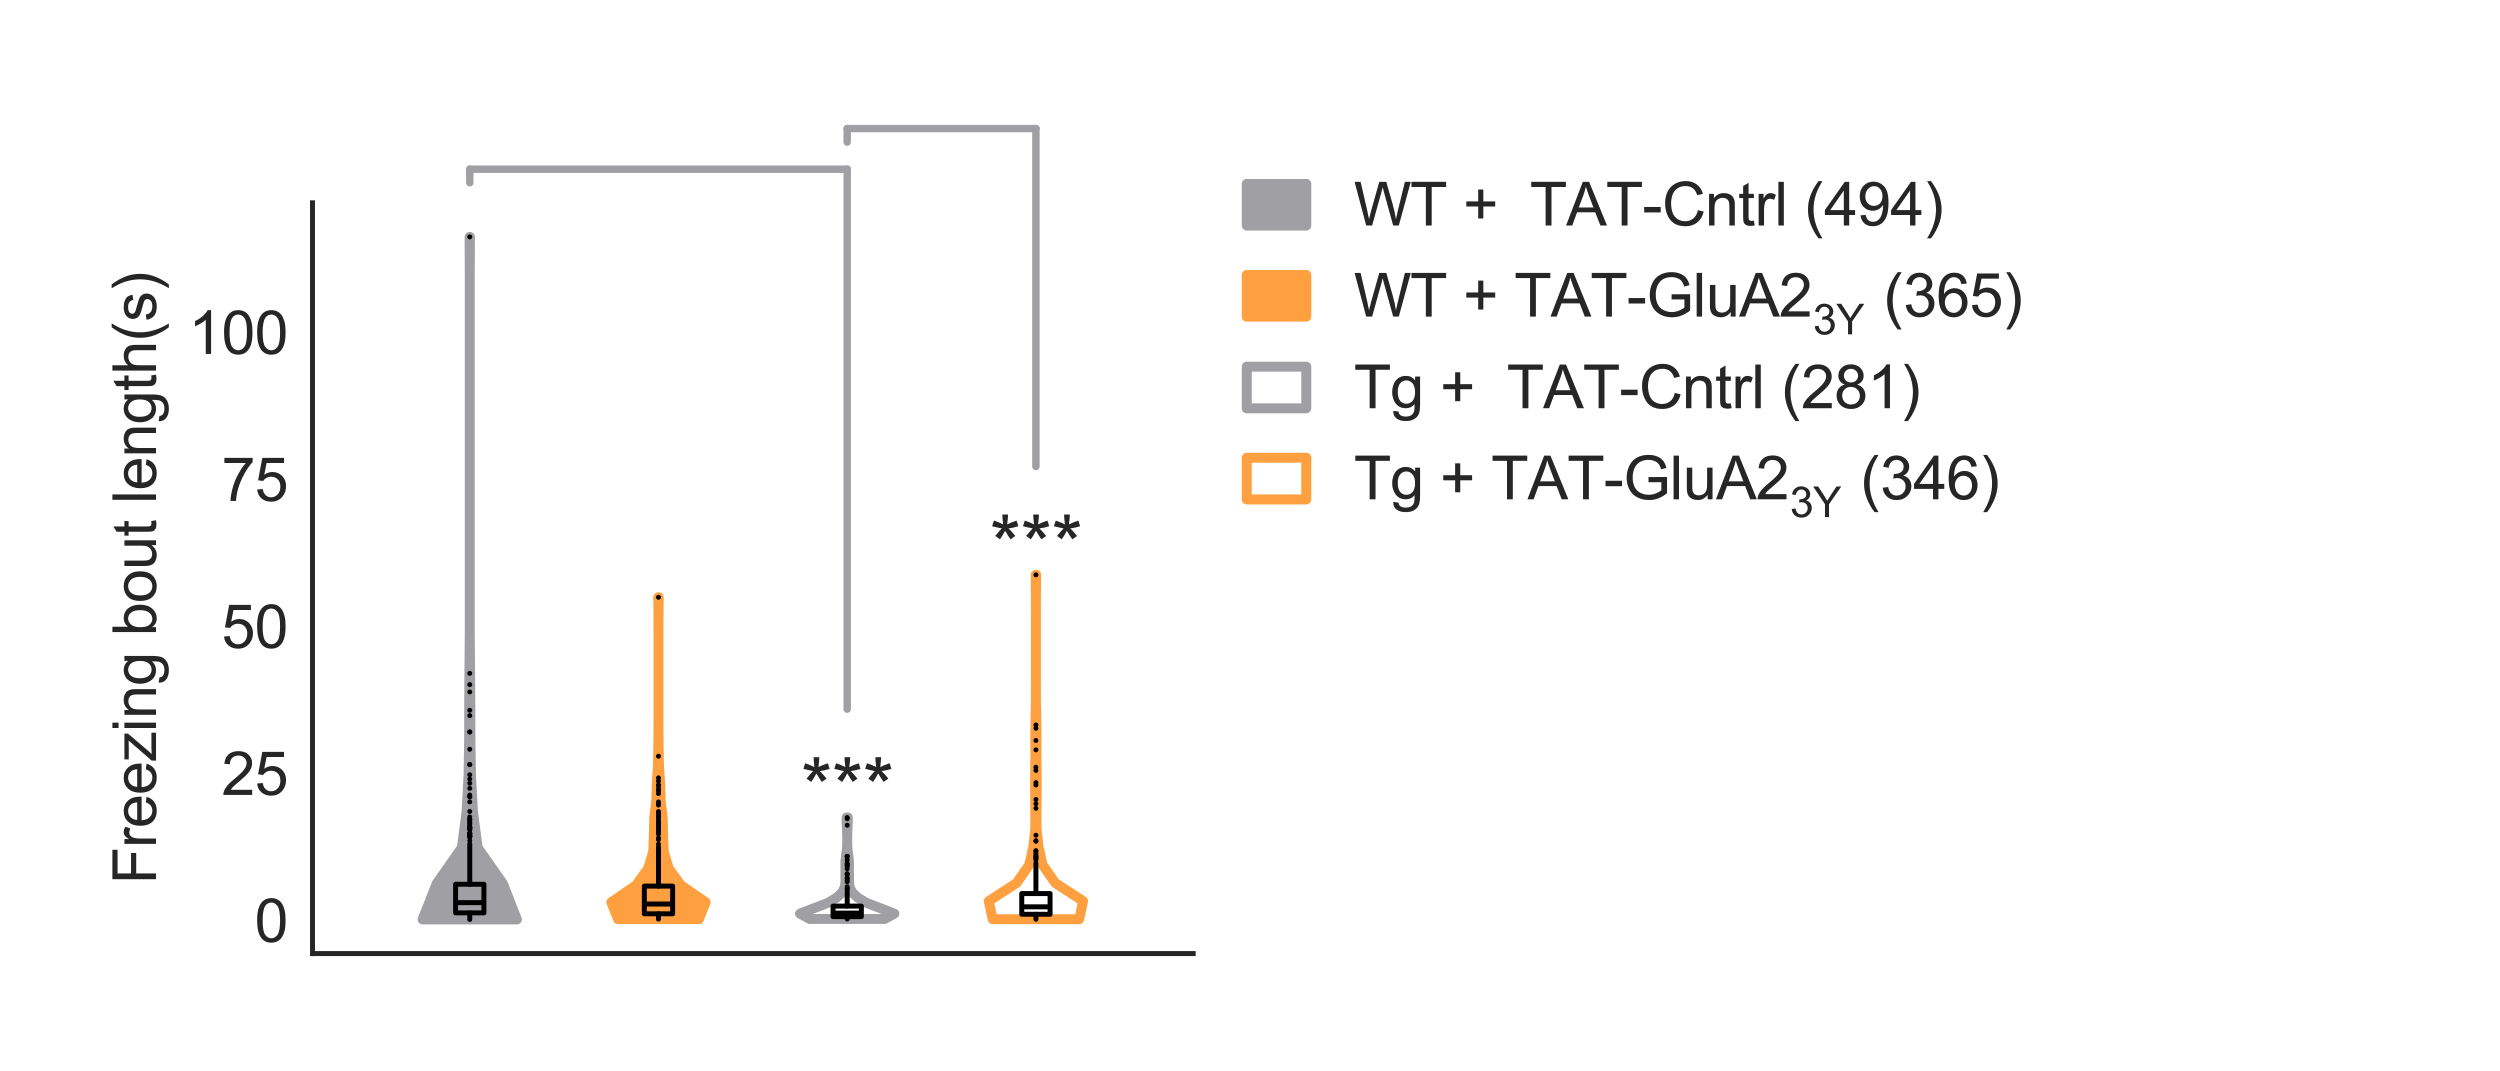 <?xml version="1.0" encoding="utf-8" standalone="no"?>
<!DOCTYPE svg PUBLIC "-//W3C//DTD SVG 1.1//EN"
  "http://www.w3.org/Graphics/SVG/1.1/DTD/svg11.dtd">
<svg xmlns:xlink="http://www.w3.org/1999/xlink" width="504pt" height="216pt" viewBox="0 0 504 216" xmlns="http://www.w3.org/2000/svg" version="1.1">
 <defs>
  <style type="text/css">*{stroke-linejoin: round; stroke-linecap: butt}</style>
 </defs>
 <g id="figure_1">
  <g id="patch_1">
   <path d="M 0 216 
L 504 216 
L 504 0 
L 0 0 
z
" style="fill: #ffffff"/>
  </g>
  <g id="axes_1">
   <g id="patch_2">
    <path d="M 63 192.24 
L 240.545 192.24 
L 240.545 40.881 
L 63 40.881 
z
" style="fill: #ffffff"/>
   </g>
   <g id="matplotlib.axis_1"/>
   <g id="matplotlib.axis_2">
    <g id="ytick_1">
     <g id="text_1">
      <!-- 0 -->
      <g style="fill: #262626" transform="translate(51.327 189.892) scale(0.12 -0.12)">
       <defs>
        <path id="ArialMT-30" d="M 266 2259 
Q 266 3072 433 3567 
Q 600 4063 929 4331 
Q 1259 4600 1759 4600 
Q 2128 4600 2406 4451 
Q 2684 4303 2865 4023 
Q 3047 3744 3150 3342 
Q 3253 2941 3253 2259 
Q 3253 1453 3087 958 
Q 2922 463 2592 192 
Q 2263 -78 1759 -78 
Q 1097 -78 719 397 
Q 266 969 266 2259 
z
M 844 2259 
Q 844 1131 1108 757 
Q 1372 384 1759 384 
Q 2147 384 2411 759 
Q 2675 1134 2675 2259 
Q 2675 3391 2411 3762 
Q 2147 4134 1753 4134 
Q 1366 4134 1134 3806 
Q 844 3388 844 2259 
z
" transform="scale(0.016)"/>
       </defs>
       <use xlink:href="#ArialMT-30"/>
      </g>
     </g>
    </g>
    <g id="ytick_2">
     <g id="text_2">
      <!-- 25 -->
      <g style="fill: #262626" transform="translate(44.654 160.258) scale(0.12 -0.12)">
       <defs>
        <path id="ArialMT-32" d="M 3222 541 
L 3222 0 
L 194 0 
Q 188 203 259 391 
Q 375 700 629 1000 
Q 884 1300 1366 1694 
Q 2113 2306 2375 2664 
Q 2638 3022 2638 3341 
Q 2638 3675 2398 3904 
Q 2159 4134 1775 4134 
Q 1369 4134 1125 3890 
Q 881 3647 878 3216 
L 300 3275 
Q 359 3922 746 4261 
Q 1134 4600 1788 4600 
Q 2447 4600 2831 4234 
Q 3216 3869 3216 3328 
Q 3216 3053 3103 2787 
Q 2991 2522 2730 2228 
Q 2469 1934 1863 1422 
Q 1356 997 1212 845 
Q 1069 694 975 541 
L 3222 541 
z
" transform="scale(0.016)"/>
        <path id="ArialMT-35" d="M 266 1200 
L 856 1250 
Q 922 819 1161 601 
Q 1400 384 1738 384 
Q 2144 384 2425 690 
Q 2706 997 2706 1503 
Q 2706 1984 2436 2262 
Q 2166 2541 1728 2541 
Q 1456 2541 1237 2417 
Q 1019 2294 894 2097 
L 366 2166 
L 809 4519 
L 3088 4519 
L 3088 3981 
L 1259 3981 
L 1013 2750 
Q 1425 3038 1878 3038 
Q 2478 3038 2890 2622 
Q 3303 2206 3303 1553 
Q 3303 931 2941 478 
Q 2500 -78 1738 -78 
Q 1113 -78 717 272 
Q 322 622 266 1200 
z
" transform="scale(0.016)"/>
       </defs>
       <use xlink:href="#ArialMT-32"/>
       <use xlink:href="#ArialMT-35" x="55.615"/>
      </g>
     </g>
    </g>
    <g id="ytick_3">
     <g id="text_3">
      <!-- 50 -->
      <g style="fill: #262626" transform="translate(44.654 130.623) scale(0.12 -0.12)">
       <use xlink:href="#ArialMT-35"/>
       <use xlink:href="#ArialMT-30" x="55.615"/>
      </g>
     </g>
    </g>
    <g id="ytick_4">
     <g id="text_4">
      <!-- 75 -->
      <g style="fill: #262626" transform="translate(44.654 100.989) scale(0.12 -0.12)">
       <defs>
        <path id="ArialMT-37" d="M 303 3981 
L 303 4522 
L 3269 4522 
L 3269 4084 
Q 2831 3619 2401 2847 
Q 1972 2075 1738 1259 
Q 1569 684 1522 0 
L 944 0 
Q 953 541 1156 1306 
Q 1359 2072 1739 2783 
Q 2119 3494 2547 3981 
L 303 3981 
z
" transform="scale(0.016)"/>
       </defs>
       <use xlink:href="#ArialMT-37"/>
       <use xlink:href="#ArialMT-35" x="55.615"/>
      </g>
     </g>
    </g>
    <g id="ytick_5">
     <g id="text_5">
      <!-- 100 -->
      <g style="fill: #262626" transform="translate(37.981 71.355) scale(0.12 -0.12)">
       <defs>
        <path id="ArialMT-31" d="M 2384 0 
L 1822 0 
L 1822 3584 
Q 1619 3391 1289 3197 
Q 959 3003 697 2906 
L 697 3450 
Q 1169 3672 1522 3987 
Q 1875 4303 2022 4600 
L 2384 4600 
L 2384 0 
z
" transform="scale(0.016)"/>
       </defs>
       <use xlink:href="#ArialMT-31"/>
       <use xlink:href="#ArialMT-30" x="55.615"/>
       <use xlink:href="#ArialMT-30" x="111.23"/>
      </g>
     </g>
    </g>
    <g id="text_6">
     <!-- Freezing bout length(s) -->
     <g style="fill: #262626" transform="translate(31.455 178.255) rotate(-90) scale(0.12 -0.12)">
      <defs>
       <path id="ArialMT-46" d="M 525 0 
L 525 4581 
L 3616 4581 
L 3616 4041 
L 1131 4041 
L 1131 2622 
L 3281 2622 
L 3281 2081 
L 1131 2081 
L 1131 0 
L 525 0 
z
" transform="scale(0.016)"/>
       <path id="ArialMT-72" d="M 416 0 
L 416 3319 
L 922 3319 
L 922 2816 
Q 1116 3169 1280 3281 
Q 1444 3394 1641 3394 
Q 1925 3394 2219 3213 
L 2025 2691 
Q 1819 2813 1613 2813 
Q 1428 2813 1281 2702 
Q 1134 2591 1072 2394 
Q 978 2094 978 1738 
L 978 0 
L 416 0 
z
" transform="scale(0.016)"/>
       <path id="ArialMT-65" d="M 2694 1069 
L 3275 997 
Q 3138 488 2766 206 
Q 2394 -75 1816 -75 
Q 1088 -75 661 373 
Q 234 822 234 1631 
Q 234 2469 665 2931 
Q 1097 3394 1784 3394 
Q 2450 3394 2872 2941 
Q 3294 2488 3294 1666 
Q 3294 1616 3291 1516 
L 816 1516 
Q 847 969 1125 678 
Q 1403 388 1819 388 
Q 2128 388 2347 550 
Q 2566 713 2694 1069 
z
M 847 1978 
L 2700 1978 
Q 2663 2397 2488 2606 
Q 2219 2931 1791 2931 
Q 1403 2931 1139 2672 
Q 875 2413 847 1978 
z
" transform="scale(0.016)"/>
       <path id="ArialMT-7a" d="M 125 0 
L 125 456 
L 2238 2881 
Q 1878 2863 1603 2863 
L 250 2863 
L 250 3319 
L 2963 3319 
L 2963 2947 
L 1166 841 
L 819 456 
Q 1197 484 1528 484 
L 3063 484 
L 3063 0 
L 125 0 
z
" transform="scale(0.016)"/>
       <path id="ArialMT-69" d="M 425 3934 
L 425 4581 
L 988 4581 
L 988 3934 
L 425 3934 
z
M 425 0 
L 425 3319 
L 988 3319 
L 988 0 
L 425 0 
z
" transform="scale(0.016)"/>
       <path id="ArialMT-6e" d="M 422 0 
L 422 3319 
L 928 3319 
L 928 2847 
Q 1294 3394 1984 3394 
Q 2284 3394 2536 3286 
Q 2788 3178 2913 3003 
Q 3038 2828 3088 2588 
Q 3119 2431 3119 2041 
L 3119 0 
L 2556 0 
L 2556 2019 
Q 2556 2363 2490 2533 
Q 2425 2703 2258 2804 
Q 2091 2906 1866 2906 
Q 1506 2906 1245 2678 
Q 984 2450 984 1813 
L 984 0 
L 422 0 
z
" transform="scale(0.016)"/>
       <path id="ArialMT-67" d="M 319 -275 
L 866 -356 
Q 900 -609 1056 -725 
Q 1266 -881 1628 -881 
Q 2019 -881 2231 -725 
Q 2444 -569 2519 -288 
Q 2563 -116 2559 434 
Q 2191 0 1641 0 
Q 956 0 581 494 
Q 206 988 206 1678 
Q 206 2153 378 2554 
Q 550 2956 876 3175 
Q 1203 3394 1644 3394 
Q 2231 3394 2613 2919 
L 2613 3319 
L 3131 3319 
L 3131 450 
Q 3131 -325 2973 -648 
Q 2816 -972 2473 -1159 
Q 2131 -1347 1631 -1347 
Q 1038 -1347 672 -1080 
Q 306 -813 319 -275 
z
M 784 1719 
Q 784 1066 1043 766 
Q 1303 466 1694 466 
Q 2081 466 2343 764 
Q 2606 1063 2606 1700 
Q 2606 2309 2336 2618 
Q 2066 2928 1684 2928 
Q 1309 2928 1046 2623 
Q 784 2319 784 1719 
z
" transform="scale(0.016)"/>
       <path id="ArialMT-20" transform="scale(0.016)"/>
       <path id="ArialMT-62" d="M 941 0 
L 419 0 
L 419 4581 
L 981 4581 
L 981 2947 
Q 1338 3394 1891 3394 
Q 2197 3394 2470 3270 
Q 2744 3147 2920 2923 
Q 3097 2700 3197 2384 
Q 3297 2069 3297 1709 
Q 3297 856 2875 390 
Q 2453 -75 1863 -75 
Q 1275 -75 941 416 
L 941 0 
z
M 934 1684 
Q 934 1088 1097 822 
Q 1363 388 1816 388 
Q 2184 388 2453 708 
Q 2722 1028 2722 1663 
Q 2722 2313 2464 2622 
Q 2206 2931 1841 2931 
Q 1472 2931 1203 2611 
Q 934 2291 934 1684 
z
" transform="scale(0.016)"/>
       <path id="ArialMT-6f" d="M 213 1659 
Q 213 2581 725 3025 
Q 1153 3394 1769 3394 
Q 2453 3394 2887 2945 
Q 3322 2497 3322 1706 
Q 3322 1066 3130 698 
Q 2938 331 2570 128 
Q 2203 -75 1769 -75 
Q 1072 -75 642 372 
Q 213 819 213 1659 
z
M 791 1659 
Q 791 1022 1069 705 
Q 1347 388 1769 388 
Q 2188 388 2466 706 
Q 2744 1025 2744 1678 
Q 2744 2294 2464 2611 
Q 2184 2928 1769 2928 
Q 1347 2928 1069 2612 
Q 791 2297 791 1659 
z
" transform="scale(0.016)"/>
       <path id="ArialMT-75" d="M 2597 0 
L 2597 488 
Q 2209 -75 1544 -75 
Q 1250 -75 995 37 
Q 741 150 617 320 
Q 494 491 444 738 
Q 409 903 409 1263 
L 409 3319 
L 972 3319 
L 972 1478 
Q 972 1038 1006 884 
Q 1059 663 1231 536 
Q 1403 409 1656 409 
Q 1909 409 2131 539 
Q 2353 669 2445 892 
Q 2538 1116 2538 1541 
L 2538 3319 
L 3100 3319 
L 3100 0 
L 2597 0 
z
" transform="scale(0.016)"/>
       <path id="ArialMT-74" d="M 1650 503 
L 1731 6 
Q 1494 -44 1306 -44 
Q 1000 -44 831 53 
Q 663 150 594 308 
Q 525 466 525 972 
L 525 2881 
L 113 2881 
L 113 3319 
L 525 3319 
L 525 4141 
L 1084 4478 
L 1084 3319 
L 1650 3319 
L 1650 2881 
L 1084 2881 
L 1084 941 
Q 1084 700 1114 631 
Q 1144 563 1211 522 
Q 1278 481 1403 481 
Q 1497 481 1650 503 
z
" transform="scale(0.016)"/>
       <path id="ArialMT-6c" d="M 409 0 
L 409 4581 
L 972 4581 
L 972 0 
L 409 0 
z
" transform="scale(0.016)"/>
       <path id="ArialMT-68" d="M 422 0 
L 422 4581 
L 984 4581 
L 984 2938 
Q 1378 3394 1978 3394 
Q 2347 3394 2619 3248 
Q 2891 3103 3008 2847 
Q 3125 2591 3125 2103 
L 3125 0 
L 2563 0 
L 2563 2103 
Q 2563 2525 2380 2717 
Q 2197 2909 1863 2909 
Q 1613 2909 1392 2779 
Q 1172 2650 1078 2428 
Q 984 2206 984 1816 
L 984 0 
L 422 0 
z
" transform="scale(0.016)"/>
       <path id="ArialMT-28" d="M 1497 -1347 
Q 1031 -759 709 28 
Q 388 816 388 1659 
Q 388 2403 628 3084 
Q 909 3875 1497 4659 
L 1900 4659 
Q 1522 4009 1400 3731 
Q 1209 3300 1100 2831 
Q 966 2247 966 1656 
Q 966 153 1900 -1347 
L 1497 -1347 
z
" transform="scale(0.016)"/>
       <path id="ArialMT-73" d="M 197 991 
L 753 1078 
Q 800 744 1014 566 
Q 1228 388 1613 388 
Q 2000 388 2187 545 
Q 2375 703 2375 916 
Q 2375 1106 2209 1216 
Q 2094 1291 1634 1406 
Q 1016 1563 777 1677 
Q 538 1791 414 1992 
Q 291 2194 291 2438 
Q 291 2659 392 2848 
Q 494 3038 669 3163 
Q 800 3259 1026 3326 
Q 1253 3394 1513 3394 
Q 1903 3394 2198 3281 
Q 2494 3169 2634 2976 
Q 2775 2784 2828 2463 
L 2278 2388 
Q 2241 2644 2061 2787 
Q 1881 2931 1553 2931 
Q 1166 2931 1000 2803 
Q 834 2675 834 2503 
Q 834 2394 903 2306 
Q 972 2216 1119 2156 
Q 1203 2125 1616 2013 
Q 2213 1853 2448 1751 
Q 2684 1650 2818 1456 
Q 2953 1263 2953 975 
Q 2953 694 2789 445 
Q 2625 197 2315 61 
Q 2006 -75 1616 -75 
Q 969 -75 630 194 
Q 291 463 197 991 
z
" transform="scale(0.016)"/>
       <path id="ArialMT-29" d="M 791 -1347 
L 388 -1347 
Q 1322 153 1322 1656 
Q 1322 2244 1188 2822 
Q 1081 3291 891 3722 
Q 769 4003 388 4659 
L 791 4659 
Q 1378 3875 1659 3084 
Q 1900 2403 1900 1659 
Q 1900 816 1576 28 
Q 1253 -759 791 -1347 
z
" transform="scale(0.016)"/>
      </defs>
      <use xlink:href="#ArialMT-46"/>
      <use xlink:href="#ArialMT-72" x="61.084"/>
      <use xlink:href="#ArialMT-65" x="94.385"/>
      <use xlink:href="#ArialMT-65" x="150"/>
      <use xlink:href="#ArialMT-7a" x="205.615"/>
      <use xlink:href="#ArialMT-69" x="255.615"/>
      <use xlink:href="#ArialMT-6e" x="277.832"/>
      <use xlink:href="#ArialMT-67" x="333.447"/>
      <use xlink:href="#ArialMT-20" x="389.062"/>
      <use xlink:href="#ArialMT-62" x="416.846"/>
      <use xlink:href="#ArialMT-6f" x="472.461"/>
      <use xlink:href="#ArialMT-75" x="528.076"/>
      <use xlink:href="#ArialMT-74" x="583.691"/>
      <use xlink:href="#ArialMT-20" x="611.475"/>
      <use xlink:href="#ArialMT-6c" x="639.258"/>
      <use xlink:href="#ArialMT-65" x="661.475"/>
      <use xlink:href="#ArialMT-6e" x="717.09"/>
      <use xlink:href="#ArialMT-67" x="772.705"/>
      <use xlink:href="#ArialMT-74" x="828.32"/>
      <use xlink:href="#ArialMT-68" x="856.104"/>
      <use xlink:href="#ArialMT-28" x="911.719"/>
      <use xlink:href="#ArialMT-73" x="945.02"/>
      <use xlink:href="#ArialMT-29" x="995.02"/>
     </g>
    </g>
   </g>
   <g id="PolyCollection_1">
    <defs>
     <path id="mdf631082e7" d="M 104.216 -30.64 
L 85.193 -30.64 
L 88.033 -37.882 
L 93.113 -45.124 
L 94.061 -52.366 
L 94.451 -59.608 
L 94.574 -66.85 
L 94.585 -74.092 
L 94.639 -81.334 
L 94.704 -88.576 
L 94.705 -95.818 
L 94.705 -103.06 
L 94.705 -110.302 
L 94.705 -117.545 
L 94.705 -124.787 
L 94.705 -132.029 
L 94.705 -139.271 
L 94.705 -146.513 
L 94.705 -153.755 
L 94.703 -160.997 
L 94.664 -168.239 
L 94.745 -168.239 
L 94.745 -168.239 
L 94.706 -160.997 
L 94.705 -153.755 
L 94.705 -146.513 
L 94.705 -139.271 
L 94.705 -132.029 
L 94.705 -124.787 
L 94.705 -117.545 
L 94.705 -110.302 
L 94.705 -103.06 
L 94.705 -95.818 
L 94.705 -88.576 
L 94.77 -81.334 
L 94.824 -74.092 
L 94.835 -66.85 
L 94.959 -59.608 
L 95.349 -52.366 
L 96.296 -45.124 
L 101.376 -37.882 
L 104.216 -30.64 
z
" style="stroke: #a0a0a4; stroke-width: 2"/>
    </defs>
    <g clip-path="url(#p7ddd16ab1e)">
     <use xlink:href="#mdf631082e7" x="0" y="216" style="fill: #a0a0a4; stroke: #a0a0a4; stroke-width: 2"/>
    </g>
   </g>
   <g id="PolyCollection_2">
    <defs>
     <path id="m92e8e78ec8" d="M 140.918 -30.703 
L 124.582 -30.703 
L 123.239 -34.118 
L 128.216 -37.533 
L 130.691 -40.948 
L 131.69 -44.363 
L 131.811 -47.778 
L 131.9 -51.193 
L 132.303 -54.608 
L 132.404 -58.023 
L 132.635 -61.438 
L 132.705 -64.853 
L 132.746 -68.268 
L 132.75 -71.683 
L 132.75 -75.098 
L 132.75 -78.513 
L 132.75 -81.928 
L 132.75 -85.343 
L 132.75 -88.758 
L 132.736 -92.173 
L 132.699 -95.588 
L 132.801 -95.588 
L 132.801 -95.588 
L 132.764 -92.173 
L 132.75 -88.758 
L 132.75 -85.343 
L 132.75 -81.928 
L 132.75 -78.513 
L 132.75 -75.098 
L 132.75 -71.683 
L 132.754 -68.268 
L 132.795 -64.853 
L 132.865 -61.438 
L 133.096 -58.023 
L 133.197 -54.608 
L 133.6 -51.193 
L 133.689 -47.778 
L 133.81 -44.363 
L 134.809 -40.948 
L 137.284 -37.533 
L 142.261 -34.118 
L 140.918 -30.703 
z
" style="stroke: #ffa040; stroke-width: 2"/>
    </defs>
    <g clip-path="url(#p7ddd16ab1e)">
     <use xlink:href="#m92e8e78ec8" x="0" y="216" style="fill: #ffa040; stroke: #ffa040; stroke-width: 2"/>
    </g>
   </g>
   <g id="PolyCollection_3">
    <defs>
     <path id="m9d4192b5b9" d="M 178.351 -30.735 
L 163.24 -30.735 
L 161.284 -31.811 
L 164.052 -32.888 
L 166.877 -33.965 
L 168.673 -35.041 
L 169.81 -36.118 
L 170.338 -37.194 
L 170.441 -38.271 
L 170.421 -39.347 
L 170.444 -40.424 
L 170.428 -41.5 
L 170.451 -42.577 
L 170.572 -43.653 
L 170.726 -44.73 
L 170.788 -45.807 
L 170.794 -46.883 
L 170.781 -47.96 
L 170.734 -49.036 
L 170.674 -50.113 
L 170.668 -51.189 
L 170.923 -51.189 
L 170.923 -51.189 
L 170.916 -50.113 
L 170.856 -49.036 
L 170.81 -47.96 
L 170.797 -46.883 
L 170.803 -45.807 
L 170.865 -44.73 
L 171.019 -43.653 
L 171.14 -42.577 
L 171.163 -41.5 
L 171.147 -40.424 
L 171.169 -39.347 
L 171.15 -38.271 
L 171.253 -37.194 
L 171.781 -36.118 
L 172.918 -35.041 
L 174.714 -33.965 
L 177.539 -32.888 
L 180.307 -31.811 
L 178.351 -30.735 
z
" style="stroke: #a0a0a4; stroke-width: 2"/>
    </defs>
    <g clip-path="url(#p7ddd16ab1e)">
     <use xlink:href="#m9d4192b5b9" x="0" y="216" style="fill: #ffffff; stroke: #a0a0a4; stroke-width: 2"/>
    </g>
   </g>
   <g id="PolyCollection_4">
    <defs>
     <path id="m7e36194b2e" d="M 217.564 -30.687 
L 200.118 -30.687 
L 199.33 -34.341 
L 204.947 -37.995 
L 207.492 -41.648 
L 208.326 -45.302 
L 208.713 -48.956 
L 208.709 -52.61 
L 208.673 -56.263 
L 208.675 -59.917 
L 208.726 -63.571 
L 208.704 -67.225 
L 208.749 -70.878 
L 208.834 -74.532 
L 208.841 -78.186 
L 208.841 -81.84 
L 208.841 -85.493 
L 208.841 -89.147 
L 208.841 -92.801 
L 208.829 -96.455 
L 208.789 -100.108 
L 208.893 -100.108 
L 208.893 -100.108 
L 208.852 -96.455 
L 208.841 -92.801 
L 208.841 -89.147 
L 208.841 -85.493 
L 208.841 -81.84 
L 208.841 -78.186 
L 208.847 -74.532 
L 208.933 -70.878 
L 208.977 -67.225 
L 208.956 -63.571 
L 209.007 -59.917 
L 209.009 -56.263 
L 208.973 -52.61 
L 208.968 -48.956 
L 209.356 -45.302 
L 210.19 -41.648 
L 212.735 -37.995 
L 218.352 -34.341 
L 217.564 -30.687 
z
" style="stroke: #ffa040; stroke-width: 2"/>
    </defs>
    <g clip-path="url(#p7ddd16ab1e)">
     <use xlink:href="#m7e36194b2e" x="0" y="216" style="fill: #ffffff; stroke: #ffa040; stroke-width: 2"/>
    </g>
   </g>
   <g id="line2d_1">
    <path d="M 91.851 184.033 
L 97.558 184.033 
L 97.558 178.272 
L 91.851 178.272 
L 91.851 184.033 
" clip-path="url(#p7ddd16ab1e)" style="fill: none; stroke: #000000; stroke-linecap: round"/>
   </g>
   <g id="line2d_2">
    <path d="M 94.705 184.033 
L 94.705 185.36 
" clip-path="url(#p7ddd16ab1e)" style="fill: none; stroke: #000000; stroke-linecap: round"/>
   </g>
   <g id="line2d_3">
    <path d="M 94.705 178.272 
L 94.705 170.13 
" clip-path="url(#p7ddd16ab1e)" style="fill: none; stroke: #000000; stroke-linecap: round"/>
   </g>
   <g id="line2d_4">
    <defs>
     <path id="m50482fb149" d="M 0 0.5 
C 0.133 0.5 0.26 0.447 0.354 0.354 
C 0.447 0.26 0.5 0.133 0.5 0 
C 0.5 -0.133 0.447 -0.26 0.354 -0.354 
C 0.26 -0.447 0.133 -0.5 0 -0.5 
C -0.133 -0.5 -0.26 -0.447 -0.354 -0.354 
C -0.447 -0.26 -0.5 -0.133 -0.5 0 
C -0.5 0.133 -0.447 0.26 -0.354 0.354 
C -0.26 0.447 -0.133 0.5 0 0.5 
z
"/>
    </defs>
    <g clip-path="url(#p7ddd16ab1e)">
     <use xlink:href="#m50482fb149" x="94.705" y="166.917"/>
     <use xlink:href="#m50482fb149" x="94.705" y="147.568"/>
     <use xlink:href="#m50482fb149" x="94.705" y="161.651"/>
     <use xlink:href="#m50482fb149" x="94.705" y="160.276"/>
     <use xlink:href="#m50482fb149" x="94.705" y="168.432"/>
     <use xlink:href="#m50482fb149" x="94.705" y="160.655"/>
     <use xlink:href="#m50482fb149" x="94.705" y="166.585"/>
     <use xlink:href="#m50482fb149" x="94.705" y="168.481"/>
     <use xlink:href="#m50482fb149" x="94.705" y="169.477"/>
     <use xlink:href="#m50482fb149" x="94.705" y="157.908"/>
     <use xlink:href="#m50482fb149" x="94.705" y="165.162"/>
     <use xlink:href="#m50482fb149" x="94.705" y="168.102"/>
     <use xlink:href="#m50482fb149" x="94.705" y="166.964"/>
     <use xlink:href="#m50482fb149" x="94.705" y="163.587"/>
     <use xlink:href="#m50482fb149" x="94.705" y="168.757"/>
     <use xlink:href="#m50482fb149" x="94.705" y="165.958"/>
     <use xlink:href="#m50482fb149" x="94.705" y="166.765"/>
     <use xlink:href="#m50482fb149" x="94.705" y="166.196"/>
     <use xlink:href="#m50482fb149" x="94.705" y="168.71"/>
     <use xlink:href="#m50482fb149" x="94.705" y="154.147"/>
     <use xlink:href="#m50482fb149" x="94.705" y="166.765"/>
     <use xlink:href="#m50482fb149" x="94.705" y="168.037"/>
     <use xlink:href="#m50482fb149" x="94.705" y="167.977"/>
     <use xlink:href="#m50482fb149" x="94.705" y="157.07"/>
     <use xlink:href="#m50482fb149" x="94.705" y="165.157"/>
     <use xlink:href="#m50482fb149" x="94.705" y="168.026"/>
     <use xlink:href="#m50482fb149" x="94.705" y="168.504"/>
     <use xlink:href="#m50482fb149" x="94.705" y="165.396"/>
     <use xlink:href="#m50482fb149" x="94.705" y="168.504"/>
     <use xlink:href="#m50482fb149" x="94.705" y="147.555"/>
     <use xlink:href="#m50482fb149" x="94.705" y="143.195"/>
     <use xlink:href="#m50482fb149" x="94.705" y="139.493"/>
     <use xlink:href="#m50482fb149" x="94.705" y="154.124"/>
     <use xlink:href="#m50482fb149" x="94.705" y="166.905"/>
     <use xlink:href="#m50482fb149" x="94.705" y="167.263"/>
     <use xlink:href="#m50482fb149" x="94.705" y="164.695"/>
     <use xlink:href="#m50482fb149" x="94.705" y="144.27"/>
     <use xlink:href="#m50482fb149" x="94.705" y="160.612"/>
     <use xlink:href="#m50482fb149" x="94.705" y="156.189"/>
     <use xlink:href="#m50482fb149" x="94.705" y="47.761"/>
     <use xlink:href="#m50482fb149" x="94.705" y="135.747"/>
     <use xlink:href="#m50482fb149" x="94.705" y="151.049"/>
     <use xlink:href="#m50482fb149" x="94.705" y="165.753"/>
     <use xlink:href="#m50482fb149" x="94.705" y="158.939"/>
     <use xlink:href="#m50482fb149" x="94.705" y="167.247"/>
     <use xlink:href="#m50482fb149" x="94.705" y="138.018"/>
    </g>
   </g>
   <g id="line2d_5">
    <path d="M 129.897 184.222 
L 135.603 184.222 
L 135.603 178.64 
L 129.897 178.64 
L 129.897 184.222 
" clip-path="url(#p7ddd16ab1e)" style="fill: none; stroke: #000000; stroke-linecap: round"/>
   </g>
   <g id="line2d_6">
    <path d="M 132.75 184.222 
L 132.75 185.297 
" clip-path="url(#p7ddd16ab1e)" style="fill: none; stroke: #000000; stroke-linecap: round"/>
   </g>
   <g id="line2d_7">
    <path d="M 132.75 178.64 
L 132.75 170.783 
" clip-path="url(#p7ddd16ab1e)" style="fill: none; stroke: #000000; stroke-linecap: round"/>
   </g>
   <g id="line2d_8">
    <g clip-path="url(#p7ddd16ab1e)">
     <use xlink:href="#m50482fb149" x="132.75" y="164.831"/>
     <use xlink:href="#m50482fb149" x="132.75" y="163.596"/>
     <use xlink:href="#m50482fb149" x="132.75" y="152.452"/>
     <use xlink:href="#m50482fb149" x="132.75" y="167.199"/>
     <use xlink:href="#m50482fb149" x="132.75" y="167.426"/>
     <use xlink:href="#m50482fb149" x="132.75" y="165.753"/>
     <use xlink:href="#m50482fb149" x="132.75" y="159.417"/>
     <use xlink:href="#m50482fb149" x="132.75" y="166.829"/>
     <use xlink:href="#m50482fb149" x="132.75" y="166.35"/>
     <use xlink:href="#m50482fb149" x="132.75" y="167.081"/>
     <use xlink:href="#m50482fb149" x="132.75" y="164.034"/>
     <use xlink:href="#m50482fb149" x="132.75" y="170.187"/>
     <use xlink:href="#m50482fb149" x="132.75" y="162.302"/>
     <use xlink:href="#m50482fb149" x="132.75" y="168.932"/>
     <use xlink:href="#m50482fb149" x="132.75" y="159.017"/>
     <use xlink:href="#m50482fb149" x="132.75" y="166.125"/>
     <use xlink:href="#m50482fb149" x="132.75" y="164.572"/>
     <use xlink:href="#m50482fb149" x="132.75" y="166.006"/>
     <use xlink:href="#m50482fb149" x="132.75" y="162.183"/>
     <use xlink:href="#m50482fb149" x="132.75" y="164.572"/>
     <use xlink:href="#m50482fb149" x="132.75" y="167.844"/>
     <use xlink:href="#m50482fb149" x="132.75" y="161.667"/>
     <use xlink:href="#m50482fb149" x="132.75" y="158.248"/>
     <use xlink:href="#m50482fb149" x="132.75" y="169.284"/>
     <use xlink:href="#m50482fb149" x="132.75" y="167.307"/>
     <use xlink:href="#m50482fb149" x="132.75" y="156.813"/>
     <use xlink:href="#m50482fb149" x="132.75" y="157.472"/>
     <use xlink:href="#m50482fb149" x="132.75" y="165.328"/>
     <use xlink:href="#m50482fb149" x="132.75" y="159.991"/>
     <use xlink:href="#m50482fb149" x="132.75" y="158.372"/>
     <use xlink:href="#m50482fb149" x="132.75" y="120.412"/>
     <use xlink:href="#m50482fb149" x="132.75" y="167.307"/>
     <use xlink:href="#m50482fb149" x="132.75" y="165.928"/>
     <use xlink:href="#m50482fb149" x="132.75" y="168.146"/>
     <use xlink:href="#m50482fb149" x="132.75" y="166.048"/>
    </g>
   </g>
   <g id="line2d_9">
    <path d="M 167.942 184.791 
L 173.649 184.791 
L 173.649 182.67 
L 167.942 182.67 
L 167.942 184.791 
" clip-path="url(#p7ddd16ab1e)" style="fill: none; stroke: #000000; stroke-linecap: round"/>
   </g>
   <g id="line2d_10">
    <path d="M 170.795 184.791 
L 170.795 185.265 
" clip-path="url(#p7ddd16ab1e)" style="fill: none; stroke: #000000; stroke-linecap: round"/>
   </g>
   <g id="line2d_11">
    <path d="M 170.795 182.67 
L 170.795 179.684 
" clip-path="url(#p7ddd16ab1e)" style="fill: none; stroke: #000000; stroke-linecap: round"/>
   </g>
   <g id="line2d_12">
    <g clip-path="url(#p7ddd16ab1e)">
     <use xlink:href="#m50482fb149" x="170.795" y="172.638"/>
     <use xlink:href="#m50482fb149" x="170.795" y="177.774"/>
     <use xlink:href="#m50482fb149" x="170.795" y="176.16"/>
     <use xlink:href="#m50482fb149" x="170.795" y="179.206"/>
     <use xlink:href="#m50482fb149" x="170.795" y="176.399"/>
     <use xlink:href="#m50482fb149" x="170.795" y="166.364"/>
     <use xlink:href="#m50482fb149" x="170.795" y="174.607"/>
     <use xlink:href="#m50482fb149" x="170.795" y="179.146"/>
     <use xlink:href="#m50482fb149" x="170.795" y="175.144"/>
     <use xlink:href="#m50482fb149" x="170.795" y="174.487"/>
     <use xlink:href="#m50482fb149" x="170.795" y="176.16"/>
     <use xlink:href="#m50482fb149" x="170.795" y="165.05"/>
     <use xlink:href="#m50482fb149" x="170.795" y="174.248"/>
     <use xlink:href="#m50482fb149" x="170.795" y="164.811"/>
     <use xlink:href="#m50482fb149" x="170.795" y="174.069"/>
     <use xlink:href="#m50482fb149" x="170.795" y="172.755"/>
     <use xlink:href="#m50482fb149" x="170.795" y="173.412"/>
     <use xlink:href="#m50482fb149" x="170.795" y="172.636"/>
     <use xlink:href="#m50482fb149" x="170.795" y="176.996"/>
     <use xlink:href="#m50482fb149" x="170.795" y="177.474"/>
     <use xlink:href="#m50482fb149" x="170.795" y="178.77"/>
     <use xlink:href="#m50482fb149" x="170.795" y="177.111"/>
    </g>
   </g>
   <g id="line2d_13">
    <path d="M 205.988 184.317 
L 211.694 184.317 
L 211.694 180.142 
L 205.988 180.142 
L 205.988 184.317 
" clip-path="url(#p7ddd16ab1e)" style="fill: none; stroke: #000000; stroke-linecap: round"/>
   </g>
   <g id="line2d_14">
    <path d="M 208.841 184.317 
L 208.841 185.313 
" clip-path="url(#p7ddd16ab1e)" style="fill: none; stroke: #000000; stroke-linecap: round"/>
   </g>
   <g id="line2d_15">
    <path d="M 208.841 180.142 
L 208.841 174.02 
" clip-path="url(#p7ddd16ab1e)" style="fill: none; stroke: #000000; stroke-linecap: round"/>
   </g>
   <g id="line2d_16">
    <g clip-path="url(#p7ddd16ab1e)">
     <use xlink:href="#m50482fb149" x="208.841" y="169.473"/>
     <use xlink:href="#m50482fb149" x="208.841" y="172.602"/>
     <use xlink:href="#m50482fb149" x="208.841" y="172.963"/>
     <use xlink:href="#m50482fb149" x="208.841" y="146.148"/>
     <use xlink:href="#m50482fb149" x="208.841" y="157.776"/>
     <use xlink:href="#m50482fb149" x="208.841" y="115.892"/>
     <use xlink:href="#m50482fb149" x="208.841" y="146.818"/>
     <use xlink:href="#m50482fb149" x="208.841" y="161.185"/>
     <use xlink:href="#m50482fb149" x="208.841" y="154.671"/>
     <use xlink:href="#m50482fb149" x="208.841" y="151.172"/>
     <use xlink:href="#m50482fb149" x="208.841" y="149.28"/>
     <use xlink:href="#m50482fb149" x="208.841" y="162.037"/>
     <use xlink:href="#m50482fb149" x="208.841" y="155.323"/>
     <use xlink:href="#m50482fb149" x="208.841" y="171.986"/>
     <use xlink:href="#m50482fb149" x="208.841" y="169.605"/>
     <use xlink:href="#m50482fb149" x="208.841" y="162.952"/>
     <use xlink:href="#m50482fb149" x="208.841" y="158.252"/>
     <use xlink:href="#m50482fb149" x="208.841" y="173.39"/>
     <use xlink:href="#m50482fb149" x="208.841" y="171.62"/>
     <use xlink:href="#m50482fb149" x="208.841" y="168.385"/>
     <use xlink:href="#m50482fb149" x="208.841" y="171.488"/>
     <use xlink:href="#m50482fb149" x="208.841" y="173.049"/>
     <use xlink:href="#m50482fb149" x="208.841" y="172.349"/>
     <use xlink:href="#m50482fb149" x="208.841" y="172.707"/>
    </g>
   </g>
   <g id="line2d_17">
    <path d="M 94.705 36.841 
L 94.705 34.11 
" style="fill: none; stroke: #a0a0a4; stroke-width: 1.5; stroke-linecap: round"/>
   </g>
   <g id="line2d_18">
    <path d="M 94.705 34.11 
L 170.795 34.11 
" style="fill: none; stroke: #a0a0a4; stroke-width: 1.5; stroke-linecap: round"/>
   </g>
   <g id="line2d_19">
    <path d="M 170.795 34.11 
L 170.795 142.97 
" style="fill: none; stroke: #a0a0a4; stroke-width: 1.5; stroke-linecap: round"/>
   </g>
   <g id="line2d_20">
    <path d="M 170.795 28.65 
L 170.795 25.92 
" style="fill: none; stroke: #a0a0a4; stroke-width: 1.5; stroke-linecap: round"/>
   </g>
   <g id="line2d_21">
    <path d="M 170.795 25.92 
L 208.841 25.92 
" style="fill: none; stroke: #a0a0a4; stroke-width: 1.5; stroke-linecap: round"/>
   </g>
   <g id="line2d_22">
    <path d="M 208.841 25.92 
L 208.841 94.051 
" style="fill: none; stroke: #a0a0a4; stroke-width: 1.5; stroke-linecap: round"/>
   </g>
   <g id="line2d_23">
    <path d="M 91.851 181.969 
L 97.558 181.969 
" clip-path="url(#p7ddd16ab1e)" style="fill: none; stroke: #000000"/>
   </g>
   <g id="line2d_24">
    <path d="M 129.897 182.25 
L 135.603 182.25 
" clip-path="url(#p7ddd16ab1e)" style="fill: none; stroke: #000000"/>
   </g>
   <g id="line2d_25">
    <path d="M 167.942 184.077 
L 173.649 184.077 
" clip-path="url(#p7ddd16ab1e)" style="fill: none; stroke: #000000"/>
   </g>
   <g id="line2d_26">
    <path d="M 205.988 182.818 
L 211.694 182.818 
" clip-path="url(#p7ddd16ab1e)" style="fill: none; stroke: #000000"/>
   </g>
   <g id="patch_3">
    <path d="M 63 192.24 
L 63 40.881 
" style="fill: none; stroke: #262626; stroke-linejoin: miter; stroke-linecap: square"/>
   </g>
   <g id="patch_4">
    <path d="M 63 192.24 
L 240.545 192.24 
" style="fill: none; stroke: #262626; stroke-linejoin: miter; stroke-linecap: square"/>
   </g>
   <g id="text_7">
    <!-- *** -->
    <g style="fill: #262626" transform="translate(161.454 164.579) scale(0.16 -0.16)">
     <defs>
      <path id="ArialMT-2a" d="M 200 3741 
L 344 4184 
Q 841 4009 1066 3881 
Q 1006 4447 1003 4659 
L 1456 4659 
Q 1447 4350 1384 3884 
Q 1706 4047 2122 4184 
L 2266 3741 
Q 1869 3609 1488 3566 
Q 1678 3400 2025 2975 
L 1650 2709 
Q 1469 2956 1222 3381 
Q 991 2941 816 2709 
L 447 2975 
Q 809 3422 966 3566 
Q 563 3644 200 3741 
z
" transform="scale(0.016)"/>
     </defs>
     <use xlink:href="#ArialMT-2a"/>
     <use xlink:href="#ArialMT-2a" x="38.916"/>
     <use xlink:href="#ArialMT-2a" x="77.832"/>
    </g>
   </g>
   <g id="text_8">
    <!-- *** -->
    <g style="fill: #262626" transform="translate(199.5 115.66) scale(0.16 -0.16)">
     <use xlink:href="#ArialMT-2a"/>
     <use xlink:href="#ArialMT-2a" x="38.916"/>
     <use xlink:href="#ArialMT-2a" x="77.832"/>
    </g>
   </g>
   <g id="legend_1">
    <g id="patch_5">
     <path d="M 248.945 109.2 
L 410.225 109.2 
Q 412.625 109.2 412.625 106.8 
L 412.625 34.32 
Q 412.625 31.92 410.225 31.92 
L 248.945 31.92 
Q 246.545 31.92 246.545 34.32 
L 246.545 106.8 
Q 246.545 109.2 248.945 109.2 
z
" style="fill: #ffffff; opacity: 0.8"/>
    </g>
    <g id="patch_6">
     <path d="M 251.345 45.48 
L 263.345 45.48 
L 263.345 37.08 
L 251.345 37.08 
z
" style="fill: #a0a0a4; stroke: #a0a0a4; stroke-width: 2; stroke-linejoin: miter"/>
    </g>
    <g id="text_9">
     <!-- WT + $_{ }$TAT-Cntrl (494) -->
     <g style="fill: #262626" transform="translate(272.945 45.48) scale(0.12 -0.12)">
      <defs>
       <path id="ArialMT-57" d="M 1294 0 
L 78 4581 
L 700 4581 
L 1397 1578 
Q 1509 1106 1591 641 
Q 1766 1375 1797 1488 
L 2669 4581 
L 3400 4581 
L 4056 2263 
Q 4303 1400 4413 641 
Q 4500 1075 4641 1638 
L 5359 4581 
L 5969 4581 
L 4713 0 
L 4128 0 
L 3163 3491 
Q 3041 3928 3019 4028 
Q 2947 3713 2884 3491 
L 1913 0 
L 1294 0 
z
" transform="scale(0.016)"/>
       <path id="ArialMT-54" d="M 1659 0 
L 1659 4041 
L 150 4041 
L 150 4581 
L 3781 4581 
L 3781 4041 
L 2266 4041 
L 2266 0 
L 1659 0 
z
" transform="scale(0.016)"/>
       <path id="ArialMT-2b" d="M 1603 741 
L 1603 1997 
L 356 1997 
L 356 2522 
L 1603 2522 
L 1603 3769 
L 2134 3769 
L 2134 2522 
L 3381 2522 
L 3381 1997 
L 2134 1997 
L 2134 741 
L 1603 741 
z
" transform="scale(0.016)"/>
       <path id="ArialMT-a0" transform="scale(0.016)"/>
       <path id="ArialMT-41" d="M -9 0 
L 1750 4581 
L 2403 4581 
L 4278 0 
L 3588 0 
L 3053 1388 
L 1138 1388 
L 634 0 
L -9 0 
z
M 1313 1881 
L 2866 1881 
L 2388 3150 
Q 2169 3728 2063 4100 
Q 1975 3659 1816 3225 
L 1313 1881 
z
" transform="scale(0.016)"/>
       <path id="ArialMT-2d" d="M 203 1375 
L 203 1941 
L 1931 1941 
L 1931 1375 
L 203 1375 
z
" transform="scale(0.016)"/>
       <path id="ArialMT-43" d="M 3763 1606 
L 4369 1453 
Q 4178 706 3683 314 
Q 3188 -78 2472 -78 
Q 1731 -78 1267 223 
Q 803 525 561 1097 
Q 319 1669 319 2325 
Q 319 3041 592 3573 
Q 866 4106 1370 4382 
Q 1875 4659 2481 4659 
Q 3169 4659 3637 4309 
Q 4106 3959 4291 3325 
L 3694 3184 
Q 3534 3684 3231 3912 
Q 2928 4141 2469 4141 
Q 1941 4141 1586 3887 
Q 1231 3634 1087 3207 
Q 944 2781 944 2328 
Q 944 1744 1114 1308 
Q 1284 872 1643 656 
Q 2003 441 2422 441 
Q 2931 441 3284 734 
Q 3638 1028 3763 1606 
z
" transform="scale(0.016)"/>
       <path id="ArialMT-34" d="M 2069 0 
L 2069 1097 
L 81 1097 
L 81 1613 
L 2172 4581 
L 2631 4581 
L 2631 1613 
L 3250 1613 
L 3250 1097 
L 2631 1097 
L 2631 0 
L 2069 0 
z
M 2069 1613 
L 2069 3678 
L 634 1613 
L 2069 1613 
z
" transform="scale(0.016)"/>
       <path id="ArialMT-39" d="M 350 1059 
L 891 1109 
Q 959 728 1153 556 
Q 1347 384 1650 384 
Q 1909 384 2104 503 
Q 2300 622 2425 820 
Q 2550 1019 2634 1356 
Q 2719 1694 2719 2044 
Q 2719 2081 2716 2156 
Q 2547 1888 2255 1720 
Q 1963 1553 1622 1553 
Q 1053 1553 659 1965 
Q 266 2378 266 3053 
Q 266 3750 677 4175 
Q 1088 4600 1706 4600 
Q 2153 4600 2523 4359 
Q 2894 4119 3086 3673 
Q 3278 3228 3278 2384 
Q 3278 1506 3087 986 
Q 2897 466 2520 194 
Q 2144 -78 1638 -78 
Q 1100 -78 759 220 
Q 419 519 350 1059 
z
M 2653 3081 
Q 2653 3566 2395 3850 
Q 2138 4134 1775 4134 
Q 1400 4134 1122 3828 
Q 844 3522 844 3034 
Q 844 2597 1108 2323 
Q 1372 2050 1759 2050 
Q 2150 2050 2401 2323 
Q 2653 2597 2653 3081 
z
" transform="scale(0.016)"/>
      </defs>
      <use xlink:href="#ArialMT-57" transform="translate(0 0.203)"/>
      <use xlink:href="#ArialMT-54" transform="translate(94.385 0.203)"/>
      <use xlink:href="#ArialMT-20" transform="translate(155.469 0.203)"/>
      <use xlink:href="#ArialMT-2b" transform="translate(183.252 0.203)"/>
      <use xlink:href="#ArialMT-20" transform="translate(241.65 0.203)"/>
      <use xlink:href="#ArialMT-a0" transform="translate(271.176 -29.666) scale(0.7)"/>
      <use xlink:href="#ArialMT-54" transform="translate(295.602 0.203)"/>
      <use xlink:href="#ArialMT-41" transform="translate(356.686 0.203)"/>
      <use xlink:href="#ArialMT-54" transform="translate(423.386 0.203)"/>
      <use xlink:href="#ArialMT-2d" transform="translate(484.469 0.203)"/>
      <use xlink:href="#ArialMT-43" transform="translate(517.77 0.203)"/>
      <use xlink:href="#ArialMT-6e" transform="translate(589.987 0.203)"/>
      <use xlink:href="#ArialMT-74" transform="translate(645.602 0.203)"/>
      <use xlink:href="#ArialMT-72" transform="translate(673.386 0.203)"/>
      <use xlink:href="#ArialMT-6c" transform="translate(706.686 0.203)"/>
      <use xlink:href="#ArialMT-20" transform="translate(728.903 0.203)"/>
      <use xlink:href="#ArialMT-28" transform="translate(756.686 0.203)"/>
      <use xlink:href="#ArialMT-34" transform="translate(789.987 0.203)"/>
      <use xlink:href="#ArialMT-39" transform="translate(845.602 0.203)"/>
      <use xlink:href="#ArialMT-34" transform="translate(901.218 0.203)"/>
      <use xlink:href="#ArialMT-29" transform="translate(956.833 0.203)"/>
     </g>
    </g>
    <g id="patch_7">
     <path d="M 251.345 63.84 
L 263.345 63.84 
L 263.345 55.44 
L 251.345 55.44 
z
" style="fill: #ffa040; stroke: #ffa040; stroke-width: 2; stroke-linejoin: miter"/>
    </g>
    <g id="text_10">
     <!-- WT + TAT-$GluA2_{3Y}$ (365) -->
     <g style="fill: #262626" transform="translate(272.945 63.84) scale(0.12 -0.12)">
      <defs>
       <path id="ArialMT-47" d="M 2638 1797 
L 2638 2334 
L 4578 2338 
L 4578 638 
Q 4131 281 3656 101 
Q 3181 -78 2681 -78 
Q 2006 -78 1454 211 
Q 903 500 622 1047 
Q 341 1594 341 2269 
Q 341 2938 620 3517 
Q 900 4097 1425 4378 
Q 1950 4659 2634 4659 
Q 3131 4659 3532 4498 
Q 3934 4338 4162 4050 
Q 4391 3763 4509 3300 
L 3963 3150 
Q 3859 3500 3706 3700 
Q 3553 3900 3268 4020 
Q 2984 4141 2638 4141 
Q 2222 4141 1919 4014 
Q 1616 3888 1430 3681 
Q 1244 3475 1141 3228 
Q 966 2803 966 2306 
Q 966 1694 1177 1281 
Q 1388 869 1791 669 
Q 2194 469 2647 469 
Q 3041 469 3416 620 
Q 3791 772 3984 944 
L 3984 1797 
L 2638 1797 
z
" transform="scale(0.016)"/>
       <path id="ArialMT-33" d="M 269 1209 
L 831 1284 
Q 928 806 1161 595 
Q 1394 384 1728 384 
Q 2125 384 2398 659 
Q 2672 934 2672 1341 
Q 2672 1728 2419 1979 
Q 2166 2231 1775 2231 
Q 1616 2231 1378 2169 
L 1441 2663 
Q 1497 2656 1531 2656 
Q 1891 2656 2178 2843 
Q 2466 3031 2466 3422 
Q 2466 3731 2256 3934 
Q 2047 4138 1716 4138 
Q 1388 4138 1169 3931 
Q 950 3725 888 3313 
L 325 3413 
Q 428 3978 793 4289 
Q 1159 4600 1703 4600 
Q 2078 4600 2393 4439 
Q 2709 4278 2876 4000 
Q 3044 3722 3044 3409 
Q 3044 3113 2884 2869 
Q 2725 2625 2413 2481 
Q 2819 2388 3044 2092 
Q 3269 1797 3269 1353 
Q 3269 753 2831 336 
Q 2394 -81 1725 -81 
Q 1122 -81 723 278 
Q 325 638 269 1209 
z
" transform="scale(0.016)"/>
       <path id="ArialMT-59" d="M 1784 0 
L 1784 1941 
L 19 4581 
L 756 4581 
L 1659 3200 
Q 1909 2813 2125 2425 
Q 2331 2784 2625 3234 
L 3513 4581 
L 4219 4581 
L 2391 1941 
L 2391 0 
L 1784 0 
z
" transform="scale(0.016)"/>
       <path id="ArialMT-36" d="M 3184 3459 
L 2625 3416 
Q 2550 3747 2413 3897 
Q 2184 4138 1850 4138 
Q 1581 4138 1378 3988 
Q 1113 3794 959 3422 
Q 806 3050 800 2363 
Q 1003 2672 1297 2822 
Q 1591 2972 1913 2972 
Q 2475 2972 2870 2558 
Q 3266 2144 3266 1488 
Q 3266 1056 3080 686 
Q 2894 316 2569 119 
Q 2244 -78 1831 -78 
Q 1128 -78 684 439 
Q 241 956 241 2144 
Q 241 3472 731 4075 
Q 1159 4600 1884 4600 
Q 2425 4600 2770 4297 
Q 3116 3994 3184 3459 
z
M 888 1484 
Q 888 1194 1011 928 
Q 1134 663 1356 523 
Q 1578 384 1822 384 
Q 2178 384 2434 671 
Q 2691 959 2691 1453 
Q 2691 1928 2437 2201 
Q 2184 2475 1800 2475 
Q 1419 2475 1153 2201 
Q 888 1928 888 1484 
z
" transform="scale(0.016)"/>
      </defs>
      <use xlink:href="#ArialMT-57" transform="translate(0 0.203)"/>
      <use xlink:href="#ArialMT-54" transform="translate(94.385 0.203)"/>
      <use xlink:href="#ArialMT-20" transform="translate(155.469 0.203)"/>
      <use xlink:href="#ArialMT-2b" transform="translate(183.252 0.203)"/>
      <use xlink:href="#ArialMT-20" transform="translate(241.65 0.203)"/>
      <use xlink:href="#ArialMT-54" transform="translate(269.434 0.203)"/>
      <use xlink:href="#ArialMT-41" transform="translate(330.518 0.203)"/>
      <use xlink:href="#ArialMT-54" transform="translate(397.217 0.203)"/>
      <use xlink:href="#ArialMT-2d" transform="translate(458.301 0.203)"/>
      <use xlink:href="#ArialMT-47" transform="translate(491.602 0.203)"/>
      <use xlink:href="#ArialMT-6c" transform="translate(569.385 0.203)"/>
      <use xlink:href="#ArialMT-75" transform="translate(591.602 0.203)"/>
      <use xlink:href="#ArialMT-41" transform="translate(647.217 0.203)"/>
      <use xlink:href="#ArialMT-32" transform="translate(713.916 0.203)"/>
      <use xlink:href="#ArialMT-33" transform="translate(771.274 -29.666) scale(0.7)"/>
      <use xlink:href="#ArialMT-59" transform="translate(810.204 -29.666) scale(0.7)"/>
      <use xlink:href="#ArialMT-20" transform="translate(861.872 0.203)"/>
      <use xlink:href="#ArialMT-28" transform="translate(889.655 0.203)"/>
      <use xlink:href="#ArialMT-33" transform="translate(922.956 0.203)"/>
      <use xlink:href="#ArialMT-36" transform="translate(978.571 0.203)"/>
      <use xlink:href="#ArialMT-35" transform="translate(1034.186 0.203)"/>
      <use xlink:href="#ArialMT-29" transform="translate(1089.802 0.203)"/>
     </g>
    </g>
    <g id="patch_8">
     <path d="M 251.345 82.32 
L 263.345 82.32 
L 263.345 73.92 
L 251.345 73.92 
L 251.345 82.32 
z
" style="fill: none; stroke: #a0a0a4; stroke-width: 2; stroke-linejoin: miter"/>
    </g>
    <g id="text_11">
     <!-- Tg + $_{ }$TAT-Cntrl (281) -->
     <g style="fill: #262626" transform="translate(272.945 82.32) scale(0.12 -0.12)">
      <defs>
       <path id="ArialMT-38" d="M 1131 2484 
Q 781 2613 612 2850 
Q 444 3088 444 3419 
Q 444 3919 803 4259 
Q 1163 4600 1759 4600 
Q 2359 4600 2725 4251 
Q 3091 3903 3091 3403 
Q 3091 3084 2923 2848 
Q 2756 2613 2416 2484 
Q 2838 2347 3058 2040 
Q 3278 1734 3278 1309 
Q 3278 722 2862 322 
Q 2447 -78 1769 -78 
Q 1091 -78 675 323 
Q 259 725 259 1325 
Q 259 1772 486 2073 
Q 713 2375 1131 2484 
z
M 1019 3438 
Q 1019 3113 1228 2906 
Q 1438 2700 1772 2700 
Q 2097 2700 2305 2904 
Q 2513 3109 2513 3406 
Q 2513 3716 2298 3927 
Q 2084 4138 1766 4138 
Q 1444 4138 1231 3931 
Q 1019 3725 1019 3438 
z
M 838 1322 
Q 838 1081 952 856 
Q 1066 631 1291 507 
Q 1516 384 1775 384 
Q 2178 384 2440 643 
Q 2703 903 2703 1303 
Q 2703 1709 2433 1975 
Q 2163 2241 1756 2241 
Q 1359 2241 1098 1978 
Q 838 1716 838 1322 
z
" transform="scale(0.016)"/>
      </defs>
      <use xlink:href="#ArialMT-54" transform="translate(0 0.203)"/>
      <use xlink:href="#ArialMT-67" transform="translate(61.084 0.203)"/>
      <use xlink:href="#ArialMT-20" transform="translate(116.699 0.203)"/>
      <use xlink:href="#ArialMT-2b" transform="translate(144.482 0.203)"/>
      <use xlink:href="#ArialMT-20" transform="translate(202.881 0.203)"/>
      <use xlink:href="#ArialMT-a0" transform="translate(232.406 -29.666) scale(0.7)"/>
      <use xlink:href="#ArialMT-54" transform="translate(256.833 0.203)"/>
      <use xlink:href="#ArialMT-41" transform="translate(317.917 0.203)"/>
      <use xlink:href="#ArialMT-54" transform="translate(384.616 0.203)"/>
      <use xlink:href="#ArialMT-2d" transform="translate(445.7 0.203)"/>
      <use xlink:href="#ArialMT-43" transform="translate(479.001 0.203)"/>
      <use xlink:href="#ArialMT-6e" transform="translate(551.218 0.203)"/>
      <use xlink:href="#ArialMT-74" transform="translate(606.833 0.203)"/>
      <use xlink:href="#ArialMT-72" transform="translate(634.616 0.203)"/>
      <use xlink:href="#ArialMT-6c" transform="translate(667.917 0.203)"/>
      <use xlink:href="#ArialMT-20" transform="translate(690.134 0.203)"/>
      <use xlink:href="#ArialMT-28" transform="translate(717.917 0.203)"/>
      <use xlink:href="#ArialMT-32" transform="translate(751.218 0.203)"/>
      <use xlink:href="#ArialMT-38" transform="translate(806.833 0.203)"/>
      <use xlink:href="#ArialMT-31" transform="translate(862.448 0.203)"/>
      <use xlink:href="#ArialMT-29" transform="translate(918.063 0.203)"/>
     </g>
    </g>
    <g id="patch_9">
     <path d="M 251.345 100.68 
L 263.345 100.68 
L 263.345 92.28 
L 251.345 92.28 
L 251.345 100.68 
z
" style="fill: none; stroke: #ffa040; stroke-width: 2; stroke-linejoin: miter"/>
    </g>
    <g id="text_12">
     <!-- Tg + TAT-$GluA2_{3Y}$ (346) -->
     <g style="fill: #262626" transform="translate(272.945 100.68) scale(0.12 -0.12)">
      <use xlink:href="#ArialMT-54" transform="translate(0 0.203)"/>
      <use xlink:href="#ArialMT-67" transform="translate(61.084 0.203)"/>
      <use xlink:href="#ArialMT-20" transform="translate(116.699 0.203)"/>
      <use xlink:href="#ArialMT-2b" transform="translate(144.482 0.203)"/>
      <use xlink:href="#ArialMT-20" transform="translate(202.881 0.203)"/>
      <use xlink:href="#ArialMT-54" transform="translate(230.664 0.203)"/>
      <use xlink:href="#ArialMT-41" transform="translate(291.748 0.203)"/>
      <use xlink:href="#ArialMT-54" transform="translate(358.447 0.203)"/>
      <use xlink:href="#ArialMT-2d" transform="translate(419.531 0.203)"/>
      <use xlink:href="#ArialMT-47" transform="translate(452.832 0.203)"/>
      <use xlink:href="#ArialMT-6c" transform="translate(530.615 0.203)"/>
      <use xlink:href="#ArialMT-75" transform="translate(552.832 0.203)"/>
      <use xlink:href="#ArialMT-41" transform="translate(608.447 0.203)"/>
      <use xlink:href="#ArialMT-32" transform="translate(675.146 0.203)"/>
      <use xlink:href="#ArialMT-33" transform="translate(732.504 -29.666) scale(0.7)"/>
      <use xlink:href="#ArialMT-59" transform="translate(771.435 -29.666) scale(0.7)"/>
      <use xlink:href="#ArialMT-20" transform="translate(823.102 0.203)"/>
      <use xlink:href="#ArialMT-28" transform="translate(850.886 0.203)"/>
      <use xlink:href="#ArialMT-33" transform="translate(884.186 0.203)"/>
      <use xlink:href="#ArialMT-34" transform="translate(939.802 0.203)"/>
      <use xlink:href="#ArialMT-36" transform="translate(995.417 0.203)"/>
      <use xlink:href="#ArialMT-29" transform="translate(1051.032 0.203)"/>
     </g>
    </g>
   </g>
   <g id="legend_2">
    <g id="patch_10">
     <path d="M 248.945 109.2 
L 410.225 109.2 
Q 412.625 109.2 412.625 106.8 
L 412.625 34.32 
Q 412.625 31.92 410.225 31.92 
L 248.945 31.92 
Q 246.545 31.92 246.545 34.32 
L 246.545 106.8 
Q 246.545 109.2 248.945 109.2 
z
" style="fill: #ffffff; opacity: 0.8"/>
    </g>
    <g id="patch_11">
     <path d="M 251.345 45.48 
L 263.345 45.48 
L 263.345 37.08 
L 251.345 37.08 
z
" style="fill: #a0a0a4; stroke: #a0a0a4; stroke-width: 2; stroke-linejoin: miter"/>
    </g>
    <g id="text_13">
     <!-- WT + $_{ }$TAT-Cntrl (494) -->
     <g style="fill: #262626" transform="translate(272.945 45.48) scale(0.12 -0.12)">
      <use xlink:href="#ArialMT-57" transform="translate(0 0.203)"/>
      <use xlink:href="#ArialMT-54" transform="translate(94.385 0.203)"/>
      <use xlink:href="#ArialMT-20" transform="translate(155.469 0.203)"/>
      <use xlink:href="#ArialMT-2b" transform="translate(183.252 0.203)"/>
      <use xlink:href="#ArialMT-20" transform="translate(241.65 0.203)"/>
      <use xlink:href="#ArialMT-a0" transform="translate(271.176 -29.666) scale(0.7)"/>
      <use xlink:href="#ArialMT-54" transform="translate(295.602 0.203)"/>
      <use xlink:href="#ArialMT-41" transform="translate(356.686 0.203)"/>
      <use xlink:href="#ArialMT-54" transform="translate(423.386 0.203)"/>
      <use xlink:href="#ArialMT-2d" transform="translate(484.469 0.203)"/>
      <use xlink:href="#ArialMT-43" transform="translate(517.77 0.203)"/>
      <use xlink:href="#ArialMT-6e" transform="translate(589.987 0.203)"/>
      <use xlink:href="#ArialMT-74" transform="translate(645.602 0.203)"/>
      <use xlink:href="#ArialMT-72" transform="translate(673.386 0.203)"/>
      <use xlink:href="#ArialMT-6c" transform="translate(706.686 0.203)"/>
      <use xlink:href="#ArialMT-20" transform="translate(728.903 0.203)"/>
      <use xlink:href="#ArialMT-28" transform="translate(756.686 0.203)"/>
      <use xlink:href="#ArialMT-34" transform="translate(789.987 0.203)"/>
      <use xlink:href="#ArialMT-39" transform="translate(845.602 0.203)"/>
      <use xlink:href="#ArialMT-34" transform="translate(901.218 0.203)"/>
      <use xlink:href="#ArialMT-29" transform="translate(956.833 0.203)"/>
     </g>
    </g>
    <g id="patch_12">
     <path d="M 251.345 63.84 
L 263.345 63.84 
L 263.345 55.44 
L 251.345 55.44 
z
" style="fill: #ffa040; stroke: #ffa040; stroke-width: 2; stroke-linejoin: miter"/>
    </g>
    <g id="text_14">
     <!-- WT + TAT-$GluA2_{3Y}$ (365) -->
     <g style="fill: #262626" transform="translate(272.945 63.84) scale(0.12 -0.12)">
      <use xlink:href="#ArialMT-57" transform="translate(0 0.203)"/>
      <use xlink:href="#ArialMT-54" transform="translate(94.385 0.203)"/>
      <use xlink:href="#ArialMT-20" transform="translate(155.469 0.203)"/>
      <use xlink:href="#ArialMT-2b" transform="translate(183.252 0.203)"/>
      <use xlink:href="#ArialMT-20" transform="translate(241.65 0.203)"/>
      <use xlink:href="#ArialMT-54" transform="translate(269.434 0.203)"/>
      <use xlink:href="#ArialMT-41" transform="translate(330.518 0.203)"/>
      <use xlink:href="#ArialMT-54" transform="translate(397.217 0.203)"/>
      <use xlink:href="#ArialMT-2d" transform="translate(458.301 0.203)"/>
      <use xlink:href="#ArialMT-47" transform="translate(491.602 0.203)"/>
      <use xlink:href="#ArialMT-6c" transform="translate(569.385 0.203)"/>
      <use xlink:href="#ArialMT-75" transform="translate(591.602 0.203)"/>
      <use xlink:href="#ArialMT-41" transform="translate(647.217 0.203)"/>
      <use xlink:href="#ArialMT-32" transform="translate(713.916 0.203)"/>
      <use xlink:href="#ArialMT-33" transform="translate(771.274 -29.666) scale(0.7)"/>
      <use xlink:href="#ArialMT-59" transform="translate(810.204 -29.666) scale(0.7)"/>
      <use xlink:href="#ArialMT-20" transform="translate(861.872 0.203)"/>
      <use xlink:href="#ArialMT-28" transform="translate(889.655 0.203)"/>
      <use xlink:href="#ArialMT-33" transform="translate(922.956 0.203)"/>
      <use xlink:href="#ArialMT-36" transform="translate(978.571 0.203)"/>
      <use xlink:href="#ArialMT-35" transform="translate(1034.186 0.203)"/>
      <use xlink:href="#ArialMT-29" transform="translate(1089.802 0.203)"/>
     </g>
    </g>
    <g id="patch_13">
     <path d="M 251.345 82.32 
L 263.345 82.32 
L 263.345 73.92 
L 251.345 73.92 
L 251.345 82.32 
z
" style="fill: none; stroke: #a0a0a4; stroke-width: 2; stroke-linejoin: miter"/>
    </g>
    <g id="text_15">
     <!-- Tg + $_{ }$TAT-Cntrl (281) -->
     <g style="fill: #262626" transform="translate(272.945 82.32) scale(0.12 -0.12)">
      <use xlink:href="#ArialMT-54" transform="translate(0 0.203)"/>
      <use xlink:href="#ArialMT-67" transform="translate(61.084 0.203)"/>
      <use xlink:href="#ArialMT-20" transform="translate(116.699 0.203)"/>
      <use xlink:href="#ArialMT-2b" transform="translate(144.482 0.203)"/>
      <use xlink:href="#ArialMT-20" transform="translate(202.881 0.203)"/>
      <use xlink:href="#ArialMT-a0" transform="translate(232.406 -29.666) scale(0.7)"/>
      <use xlink:href="#ArialMT-54" transform="translate(256.833 0.203)"/>
      <use xlink:href="#ArialMT-41" transform="translate(317.917 0.203)"/>
      <use xlink:href="#ArialMT-54" transform="translate(384.616 0.203)"/>
      <use xlink:href="#ArialMT-2d" transform="translate(445.7 0.203)"/>
      <use xlink:href="#ArialMT-43" transform="translate(479.001 0.203)"/>
      <use xlink:href="#ArialMT-6e" transform="translate(551.218 0.203)"/>
      <use xlink:href="#ArialMT-74" transform="translate(606.833 0.203)"/>
      <use xlink:href="#ArialMT-72" transform="translate(634.616 0.203)"/>
      <use xlink:href="#ArialMT-6c" transform="translate(667.917 0.203)"/>
      <use xlink:href="#ArialMT-20" transform="translate(690.134 0.203)"/>
      <use xlink:href="#ArialMT-28" transform="translate(717.917 0.203)"/>
      <use xlink:href="#ArialMT-32" transform="translate(751.218 0.203)"/>
      <use xlink:href="#ArialMT-38" transform="translate(806.833 0.203)"/>
      <use xlink:href="#ArialMT-31" transform="translate(862.448 0.203)"/>
      <use xlink:href="#ArialMT-29" transform="translate(918.063 0.203)"/>
     </g>
    </g>
    <g id="patch_14">
     <path d="M 251.345 100.68 
L 263.345 100.68 
L 263.345 92.28 
L 251.345 92.28 
L 251.345 100.68 
z
" style="fill: none; stroke: #ffa040; stroke-width: 2; stroke-linejoin: miter"/>
    </g>
    <g id="text_16">
     <!-- Tg + TAT-$GluA2_{3Y}$ (346) -->
     <g style="fill: #262626" transform="translate(272.945 100.68) scale(0.12 -0.12)">
      <use xlink:href="#ArialMT-54" transform="translate(0 0.203)"/>
      <use xlink:href="#ArialMT-67" transform="translate(61.084 0.203)"/>
      <use xlink:href="#ArialMT-20" transform="translate(116.699 0.203)"/>
      <use xlink:href="#ArialMT-2b" transform="translate(144.482 0.203)"/>
      <use xlink:href="#ArialMT-20" transform="translate(202.881 0.203)"/>
      <use xlink:href="#ArialMT-54" transform="translate(230.664 0.203)"/>
      <use xlink:href="#ArialMT-41" transform="translate(291.748 0.203)"/>
      <use xlink:href="#ArialMT-54" transform="translate(358.447 0.203)"/>
      <use xlink:href="#ArialMT-2d" transform="translate(419.531 0.203)"/>
      <use xlink:href="#ArialMT-47" transform="translate(452.832 0.203)"/>
      <use xlink:href="#ArialMT-6c" transform="translate(530.615 0.203)"/>
      <use xlink:href="#ArialMT-75" transform="translate(552.832 0.203)"/>
      <use xlink:href="#ArialMT-41" transform="translate(608.447 0.203)"/>
      <use xlink:href="#ArialMT-32" transform="translate(675.146 0.203)"/>
      <use xlink:href="#ArialMT-33" transform="translate(732.504 -29.666) scale(0.7)"/>
      <use xlink:href="#ArialMT-59" transform="translate(771.435 -29.666) scale(0.7)"/>
      <use xlink:href="#ArialMT-20" transform="translate(823.102 0.203)"/>
      <use xlink:href="#ArialMT-28" transform="translate(850.886 0.203)"/>
      <use xlink:href="#ArialMT-33" transform="translate(884.186 0.203)"/>
      <use xlink:href="#ArialMT-34" transform="translate(939.802 0.203)"/>
      <use xlink:href="#ArialMT-36" transform="translate(995.417 0.203)"/>
      <use xlink:href="#ArialMT-29" transform="translate(1051.032 0.203)"/>
     </g>
    </g>
   </g>
  </g>
  <g id="axes_2"/>
 </g>
 <defs>
  <clipPath id="p7ddd16ab1e">
   <rect x="63" y="40.881" width="177.545" height="151.359"/>
  </clipPath>
 </defs>
</svg>
